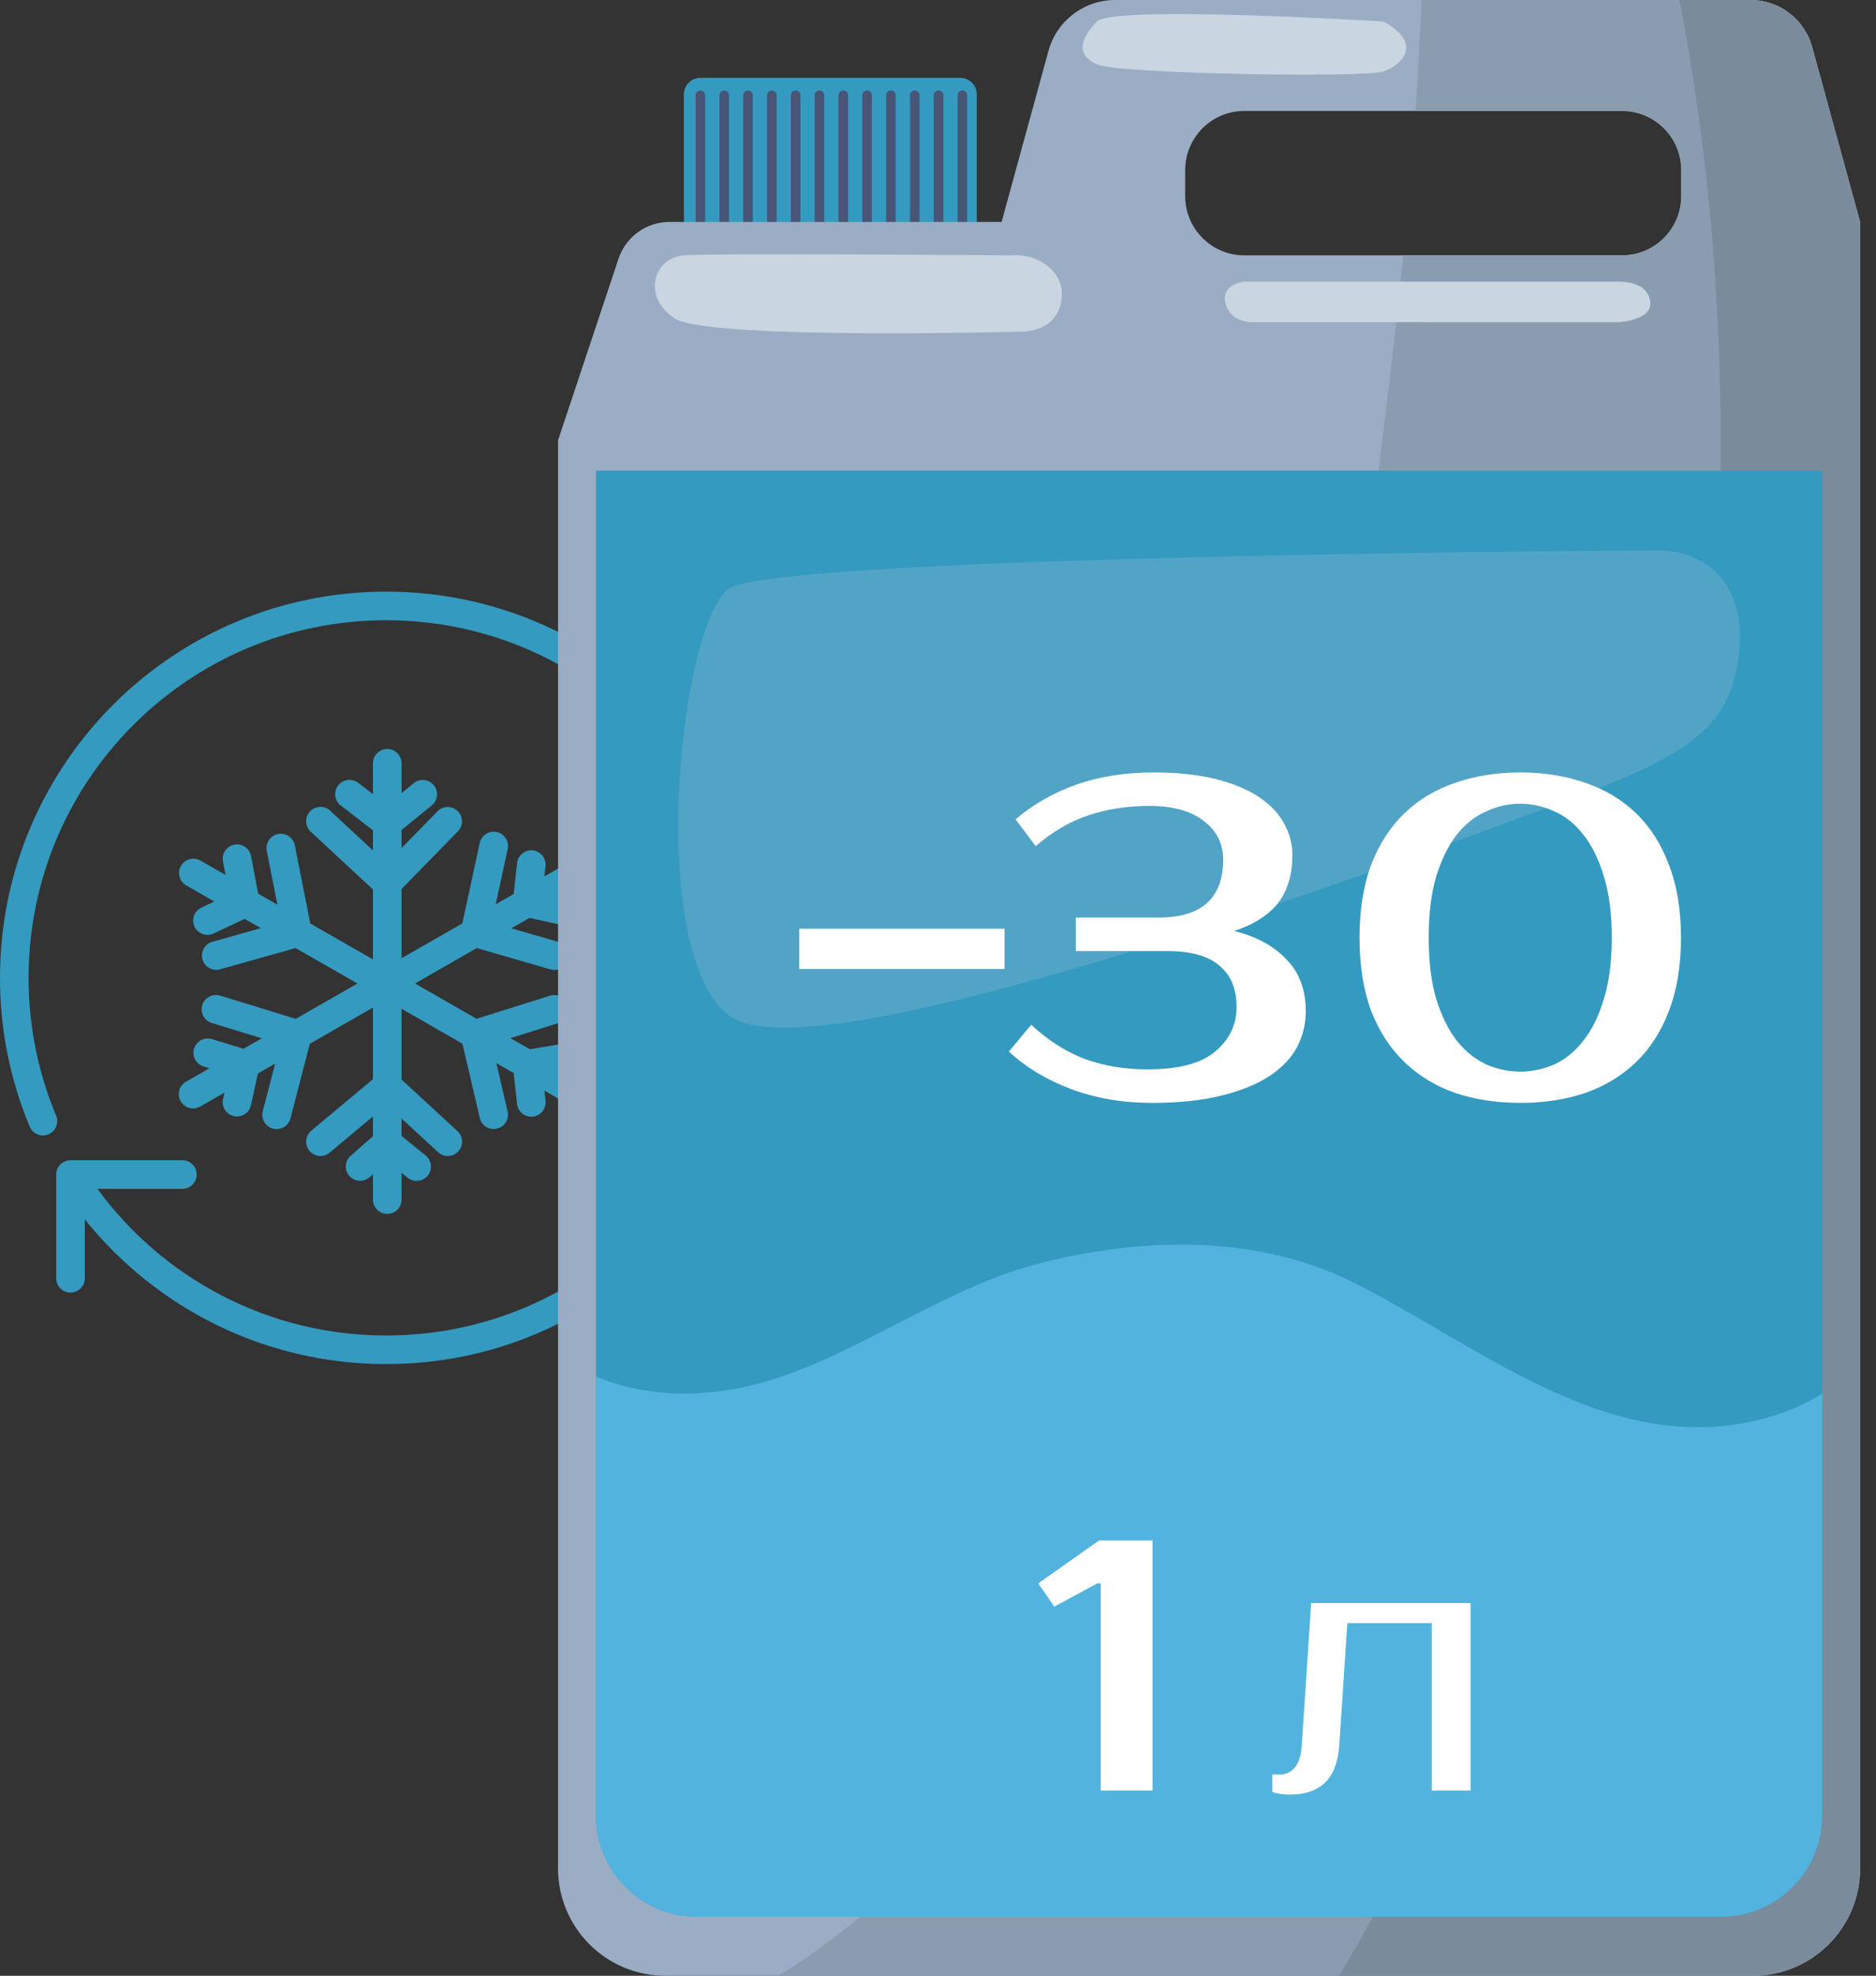<svg width="113" height="119" viewBox="0 0 113 119" fill="none" xmlns="http://www.w3.org/2000/svg">
<rect x="0" y="0" width="113" height="119" fill="#333333" stroke="none"/>
<path d="M1.723 58.895C1.723 47 11.367 37.356 23.262 37.356C30.308 37.356 36.565 40.739 40.496 45.972H35.755C35.527 45.972 35.308 46.062 35.146 46.224C34.985 46.386 34.894 46.605 34.894 46.833C34.894 47.062 34.985 47.281 35.146 47.443C35.308 47.604 35.527 47.695 35.755 47.695H42.142C42.37 47.695 42.589 47.604 42.751 47.443C42.913 47.281 43.003 47.062 43.003 46.833V40.587C43.003 40.358 42.913 40.139 42.751 39.978C42.589 39.816 42.37 39.725 42.142 39.725C41.913 39.725 41.694 39.816 41.533 39.978C41.371 40.139 41.28 40.358 41.28 40.587V44.181C37.015 38.965 30.528 35.633 23.262 35.633C10.415 35.633 1.71672e-05 46.048 1.71672e-05 58.895C-0.004 61.967 0.602 65.008 1.783 67.843C1.826 67.949 1.889 68.046 1.969 68.128C2.049 68.21 2.144 68.275 2.25 68.319C2.355 68.363 2.468 68.386 2.583 68.387C2.697 68.387 2.81 68.364 2.916 68.32C3.022 68.276 3.117 68.211 3.198 68.13C3.278 68.049 3.341 67.952 3.384 67.846C3.427 67.74 3.448 67.626 3.446 67.511C3.444 67.397 3.419 67.284 3.374 67.179C2.28 64.555 1.719 61.739 1.723 58.895ZM44.834 50.172C44.792 50.066 44.73 49.97 44.65 49.889C44.571 49.807 44.476 49.742 44.372 49.697C44.267 49.653 44.155 49.629 44.041 49.628C43.928 49.627 43.815 49.648 43.71 49.691C43.605 49.733 43.509 49.797 43.428 49.876C43.347 49.956 43.282 50.051 43.239 50.156C43.194 50.261 43.172 50.373 43.171 50.487C43.171 50.6 43.193 50.713 43.236 50.818C44.274 53.384 44.806 56.127 44.802 58.895C44.802 70.791 35.158 80.435 23.262 80.435C16.12 80.435 9.789 76.959 5.869 71.603H10.985C11.214 71.603 11.433 71.513 11.594 71.351C11.756 71.19 11.847 70.971 11.847 70.742C11.847 70.513 11.756 70.294 11.594 70.133C11.433 69.971 11.214 69.88 10.985 69.88H4.247C4.018 69.88 3.799 69.971 3.637 70.133C3.476 70.294 3.385 70.513 3.385 70.742V76.988C3.385 77.217 3.476 77.436 3.637 77.598C3.799 77.759 4.018 77.85 4.247 77.85C4.475 77.85 4.694 77.759 4.856 77.598C5.018 77.436 5.108 77.217 5.108 76.988V73.442C9.371 78.755 15.919 82.158 23.262 82.158C36.11 82.158 46.525 71.743 46.525 58.895C46.529 55.906 45.954 52.944 44.834 50.172Z" fill="#349AC0"/>
<path d="M24.188 45.971C24.188 45.743 24.097 45.524 23.935 45.362C23.774 45.201 23.555 45.11 23.326 45.11C23.098 45.11 22.878 45.201 22.717 45.362C22.555 45.524 22.464 45.743 22.464 45.971V47.832L21.588 47.157C21.499 47.086 21.396 47.033 21.286 47.002C21.176 46.971 21.061 46.962 20.948 46.976C20.834 46.99 20.725 47.026 20.625 47.083C20.526 47.139 20.439 47.215 20.369 47.306C20.3 47.396 20.249 47.5 20.219 47.61C20.19 47.721 20.183 47.836 20.198 47.949C20.214 48.062 20.252 48.171 20.31 48.27C20.368 48.368 20.445 48.454 20.537 48.522L22.464 50.007V51.219L19.888 48.827C19.721 48.672 19.498 48.589 19.27 48.597C19.042 48.606 18.826 48.705 18.671 48.872C18.515 49.039 18.433 49.262 18.441 49.49C18.45 49.719 18.548 49.934 18.716 50.09L22.464 53.571V57.784L18.688 55.621L17.759 50.911C17.714 50.687 17.583 50.489 17.393 50.362C17.203 50.234 16.971 50.188 16.746 50.232C16.522 50.276 16.325 50.408 16.197 50.598C16.07 50.787 16.023 51.02 16.068 51.244L16.708 54.487L15.549 53.823L15.119 51.541C15.073 51.321 14.942 51.127 14.754 51.002C14.567 50.877 14.338 50.83 14.117 50.872C13.895 50.914 13.699 51.041 13.57 51.225C13.441 51.41 13.389 51.638 13.426 51.86L13.583 52.697L12.06 51.825C11.862 51.717 11.63 51.69 11.413 51.752C11.196 51.813 11.012 51.957 10.9 52.153C10.788 52.348 10.757 52.58 10.814 52.798C10.87 53.016 11.01 53.203 11.204 53.319L12.91 54.297L12.146 54.657C12.041 54.704 11.947 54.771 11.869 54.854C11.79 54.938 11.73 55.036 11.69 55.143C11.65 55.251 11.632 55.365 11.636 55.479C11.641 55.594 11.669 55.706 11.717 55.81C11.766 55.913 11.835 56.006 11.92 56.083C12.005 56.16 12.104 56.219 12.213 56.257C12.32 56.294 12.435 56.31 12.549 56.303C12.664 56.297 12.775 56.267 12.878 56.216L14.736 55.343L15.709 55.901L12.782 56.724C12.564 56.788 12.381 56.936 12.271 57.134C12.162 57.332 12.135 57.566 12.196 57.784C12.257 58.002 12.402 58.188 12.599 58.3C12.796 58.412 13.03 58.441 13.249 58.383L17.805 57.101L21.53 59.235L17.815 61.363L13.268 59.968C13.159 59.934 13.045 59.921 12.932 59.931C12.818 59.942 12.708 59.974 12.607 60.027C12.507 60.08 12.418 60.152 12.345 60.24C12.272 60.327 12.218 60.428 12.184 60.537C12.151 60.646 12.139 60.76 12.15 60.873C12.162 60.986 12.195 61.096 12.249 61.197C12.302 61.297 12.375 61.386 12.463 61.457C12.552 61.529 12.653 61.583 12.762 61.615L15.766 62.537L14.67 63.164L12.763 62.583C12.655 62.55 12.541 62.538 12.428 62.549C12.316 62.56 12.207 62.593 12.107 62.646C12.007 62.7 11.918 62.772 11.847 62.859C11.775 62.947 11.721 63.047 11.688 63.156C11.655 63.264 11.643 63.378 11.654 63.49C11.665 63.603 11.698 63.712 11.752 63.812C11.805 63.912 11.877 64 11.964 64.072C12.052 64.144 12.152 64.198 12.261 64.231L12.618 64.34L11.204 65.15C11.105 65.206 11.019 65.281 10.95 65.371C10.88 65.46 10.829 65.563 10.8 65.672C10.77 65.781 10.762 65.895 10.777 66.007C10.791 66.12 10.827 66.228 10.883 66.326C10.94 66.424 11.015 66.511 11.104 66.58C11.194 66.649 11.296 66.7 11.406 66.73C11.515 66.759 11.629 66.767 11.741 66.753C11.854 66.738 11.962 66.702 12.06 66.645L13.519 65.81L13.431 66.212C13.386 66.433 13.43 66.664 13.554 66.853C13.677 67.042 13.87 67.176 14.091 67.224C14.312 67.272 14.543 67.232 14.734 67.111C14.926 66.991 15.062 66.8 15.114 66.58L15.535 64.655L16.571 64.061L15.828 66.927C15.77 67.148 15.803 67.383 15.919 67.58C16.035 67.777 16.224 67.92 16.445 67.977C16.667 68.035 16.902 68.002 17.099 67.886C17.296 67.77 17.438 67.581 17.496 67.359L18.662 62.864L22.464 60.685V64.997L18.75 68.101C18.663 68.174 18.591 68.262 18.539 68.363C18.486 68.463 18.454 68.573 18.444 68.685C18.434 68.798 18.446 68.912 18.48 69.019C18.514 69.127 18.568 69.228 18.641 69.315C18.713 69.401 18.802 69.473 18.903 69.526C19.003 69.578 19.113 69.61 19.225 69.62C19.338 69.63 19.452 69.618 19.56 69.585C19.668 69.551 19.768 69.496 19.855 69.423L22.464 67.242V68.434L21.123 69.609C20.951 69.759 20.846 69.972 20.831 70.2C20.816 70.428 20.892 70.653 21.043 70.825C21.194 70.996 21.406 71.102 21.634 71.117C21.862 71.132 22.087 71.055 22.259 70.905L22.464 70.725V72.249C22.464 72.478 22.555 72.697 22.717 72.859C22.878 73.02 23.098 73.111 23.326 73.111C23.555 73.111 23.774 73.02 23.935 72.859C24.097 72.697 24.188 72.478 24.188 72.249V70.636L24.543 70.925C24.63 70.998 24.731 71.052 24.84 71.086C24.949 71.12 25.064 71.131 25.177 71.12C25.29 71.109 25.401 71.076 25.501 71.022C25.601 70.968 25.69 70.895 25.762 70.806C25.834 70.718 25.888 70.616 25.92 70.507C25.952 70.398 25.963 70.283 25.95 70.17C25.938 70.057 25.904 69.947 25.849 69.847C25.794 69.747 25.719 69.659 25.63 69.588L24.187 68.415V67.366L26.389 69.396C26.556 69.551 26.779 69.633 27.008 69.623C27.12 69.619 27.232 69.592 27.334 69.544C27.437 69.497 27.529 69.43 27.606 69.347C27.683 69.263 27.742 69.166 27.781 69.06C27.82 68.953 27.838 68.841 27.834 68.728C27.829 68.614 27.802 68.503 27.755 68.401C27.707 68.298 27.64 68.206 27.557 68.129L24.188 65.022V60.757L27.854 62.857L28.9 67.339C28.953 67.56 29.092 67.751 29.285 67.871C29.479 67.99 29.712 68.028 29.933 67.976C30.155 67.924 30.347 67.787 30.468 67.594C30.588 67.402 30.628 67.169 30.578 66.947L29.896 64.027L30.942 64.627L31.146 66.49C31.158 66.602 31.192 66.711 31.247 66.811C31.301 66.91 31.375 66.997 31.463 67.068C31.551 67.139 31.652 67.192 31.761 67.223C31.87 67.255 31.983 67.265 32.096 67.253C32.208 67.24 32.317 67.206 32.417 67.152C32.516 67.097 32.603 67.024 32.674 66.936C32.745 66.847 32.798 66.746 32.83 66.637C32.861 66.529 32.871 66.415 32.859 66.302L32.791 65.686L34.466 66.645C34.564 66.704 34.673 66.743 34.787 66.76C34.901 66.776 35.016 66.769 35.127 66.741C35.238 66.712 35.342 66.661 35.433 66.591C35.524 66.522 35.6 66.435 35.657 66.335C35.715 66.236 35.751 66.126 35.765 66.012C35.779 65.898 35.77 65.783 35.739 65.672C35.708 65.562 35.655 65.459 35.583 65.369C35.512 65.28 35.423 65.205 35.323 65.15L34.274 64.549L34.533 64.506C34.645 64.487 34.752 64.447 34.848 64.387C34.944 64.327 35.027 64.249 35.093 64.157C35.158 64.065 35.206 63.96 35.231 63.85C35.257 63.74 35.26 63.626 35.241 63.514C35.223 63.403 35.182 63.296 35.122 63.2C35.062 63.104 34.984 63.02 34.892 62.955C34.8 62.889 34.696 62.842 34.586 62.816C34.475 62.791 34.361 62.788 34.249 62.806L31.912 63.196L30.743 62.527L33.644 61.614C33.752 61.58 33.852 61.525 33.939 61.452C34.026 61.379 34.097 61.29 34.15 61.19C34.202 61.09 34.234 60.98 34.244 60.867C34.254 60.755 34.241 60.641 34.208 60.533C34.173 60.425 34.119 60.325 34.046 60.238C33.973 60.151 33.884 60.08 33.784 60.028C33.684 59.975 33.574 59.943 33.461 59.933C33.348 59.923 33.235 59.936 33.127 59.97L28.708 61.361L24.997 59.235L28.719 57.102L33.146 58.382C33.366 58.445 33.602 58.419 33.802 58.308C34.002 58.198 34.15 58.012 34.213 57.793C34.276 57.573 34.25 57.338 34.14 57.138C34.029 56.937 33.844 56.789 33.624 56.726L30.8 55.91L31.891 55.285L33.578 55.656C33.788 55.702 34.008 55.668 34.194 55.561C34.38 55.453 34.519 55.281 34.585 55.076C34.65 54.871 34.636 54.649 34.547 54.454C34.457 54.259 34.297 54.104 34.099 54.021L35.323 53.32C35.421 53.264 35.507 53.188 35.577 53.099C35.646 53.009 35.697 52.907 35.726 52.798C35.756 52.688 35.764 52.575 35.749 52.462C35.735 52.35 35.698 52.242 35.642 52.144C35.586 52.045 35.511 51.959 35.421 51.89C35.331 51.821 35.229 51.77 35.12 51.74C35.011 51.711 34.897 51.703 34.785 51.717C34.672 51.732 34.564 51.768 34.466 51.825L32.791 52.784L32.859 52.168C32.884 51.941 32.817 51.713 32.674 51.535C32.531 51.356 32.323 51.242 32.096 51.217C31.869 51.192 31.641 51.259 31.463 51.402C31.285 51.545 31.171 51.753 31.146 51.98L30.942 53.843L29.86 54.464L30.581 51.136C30.605 51.025 30.607 50.911 30.587 50.8C30.567 50.688 30.525 50.582 30.463 50.487C30.402 50.392 30.323 50.309 30.23 50.245C30.137 50.18 30.032 50.135 29.921 50.111C29.811 50.087 29.697 50.085 29.585 50.105C29.474 50.125 29.367 50.167 29.272 50.228C29.177 50.29 29.095 50.369 29.03 50.462C28.966 50.555 28.921 50.66 28.896 50.77L27.847 55.617L24.188 57.712V53.545L27.59 50.06C27.746 49.896 27.831 49.677 27.827 49.451C27.823 49.224 27.73 49.008 27.567 48.85C27.405 48.691 27.187 48.603 26.96 48.605C26.734 48.606 26.517 48.697 26.357 48.857L24.188 51.078V49.992L26.009 48.507C26.096 48.435 26.169 48.347 26.223 48.248C26.276 48.148 26.31 48.039 26.321 47.926C26.333 47.814 26.322 47.7 26.289 47.592C26.257 47.483 26.203 47.382 26.132 47.295C26.06 47.207 25.972 47.134 25.872 47.081C25.773 47.027 25.664 46.993 25.551 46.982C25.439 46.971 25.325 46.981 25.216 47.014C25.108 47.047 25.007 47.1 24.919 47.172L24.188 47.769L24.188 45.971Z" fill="#349AC0"/>
<path d="M41.192 13.661H58.836V5.686C58.836 5.135 58.389 4.688 57.838 4.688H42.19C41.639 4.688 41.192 5.135 41.192 5.686V13.661Z" fill="#349AC0"/>
<path d="M42.187 13.66C42.027 13.66 41.898 13.53 41.898 13.37V5.738C41.898 5.579 42.027 5.449 42.187 5.449C42.346 5.449 42.476 5.579 42.476 5.738V13.37C42.476 13.53 42.346 13.66 42.187 13.66Z" fill="#485576"/>
<path d="M43.62 13.66C43.461 13.66 43.331 13.53 43.331 13.37V5.738C43.331 5.579 43.461 5.449 43.62 5.449C43.779 5.449 43.909 5.579 43.909 5.738V13.37C43.909 13.53 43.779 13.66 43.62 13.66Z" fill="#485576"/>
<path d="M45.057 13.66C44.898 13.66 44.768 13.53 44.768 13.37V5.738C44.768 5.579 44.898 5.449 45.057 5.449C45.216 5.449 45.346 5.579 45.346 5.738V13.37C45.346 13.53 45.216 13.66 45.057 13.66Z" fill="#485576"/>
<path d="M46.491 13.66C46.332 13.66 46.202 13.53 46.202 13.37V5.738C46.202 5.579 46.332 5.449 46.491 5.449C46.651 5.449 46.78 5.579 46.78 5.738V13.37C46.78 13.53 46.651 13.66 46.491 13.66Z" fill="#485576"/>
<path d="M47.925 13.66C47.766 13.66 47.636 13.53 47.636 13.37V5.738C47.636 5.579 47.766 5.449 47.925 5.449C48.084 5.449 48.214 5.579 48.214 5.738V13.37C48.214 13.53 48.084 13.66 47.925 13.66Z" fill="#485576"/>
<path d="M49.358 13.66C49.199 13.66 49.069 13.53 49.069 13.37V5.738C49.069 5.579 49.199 5.449 49.358 5.449C49.518 5.449 49.648 5.579 49.648 5.738V13.37C49.648 13.53 49.518 13.66 49.358 13.66Z" fill="#485576"/>
<path d="M50.795 13.66C50.636 13.66 50.506 13.53 50.506 13.37V5.738C50.506 5.579 50.636 5.449 50.795 5.449C50.954 5.449 51.084 5.579 51.084 5.738V13.37C51.084 13.53 50.954 13.66 50.795 13.66Z" fill="#485576"/>
<path d="M52.23 13.66C52.07 13.66 51.94 13.53 51.94 13.37V5.738C51.94 5.579 52.07 5.449 52.23 5.449C52.389 5.449 52.519 5.579 52.519 5.738V13.37C52.519 13.53 52.389 13.66 52.23 13.66Z" fill="#485576"/>
<path d="M53.663 13.66C53.504 13.66 53.374 13.53 53.374 13.37V5.738C53.374 5.579 53.504 5.449 53.663 5.449C53.822 5.449 53.952 5.579 53.952 5.738V13.37C53.952 13.53 53.822 13.66 53.663 13.66Z" fill="#485576"/>
<path d="M55.1 13.66C54.941 13.66 54.81 13.53 54.81 13.37V5.738C54.81 5.579 54.941 5.449 55.1 5.449C55.259 5.449 55.389 5.579 55.389 5.738V13.37C55.389 13.53 55.259 13.66 55.1 13.66Z" fill="#485576"/>
<path d="M56.534 13.66C56.375 13.66 56.245 13.53 56.245 13.37V5.738C56.245 5.579 56.375 5.449 56.534 5.449C56.693 5.449 56.823 5.579 56.823 5.738V13.37C56.823 13.53 56.693 13.66 56.534 13.66Z" fill="#485576"/>
<path d="M57.968 13.66C57.809 13.66 57.679 13.53 57.679 13.37V5.738C57.679 5.579 57.809 5.449 57.968 5.449C58.127 5.449 58.257 5.579 58.257 5.738V13.37C58.257 13.53 58.127 13.66 57.968 13.66Z" fill="#485576"/>
<path d="M101.267 11.825C101.267 13.779 99.669 15.378 97.716 15.378H74.942C72.988 15.378 71.39 13.779 71.39 11.825V10.236C71.39 8.282 72.988 6.683 74.942 6.683H97.716C99.669 6.683 101.267 8.282 101.267 10.236V11.825ZM109.152 2.827C108.694 1.158 107.178 0 105.447 0H67.168C65.293 0 63.649 1.254 63.154 3.064L60.331 13.366H40.328C38.935 13.366 37.698 14.258 37.257 15.581L33.614 26.516V112.532C33.614 116.104 36.508 118.999 40.078 118.999H105.577C109.147 118.999 112.041 116.104 112.041 112.532V13.366L109.153 2.828L109.152 2.827Z" fill="#9AADC4"/>
<path d="M109.152 2.828C108.694 1.158 107.178 0.001 105.447 0.001H85.617C85.535 2.229 85.415 4.457 85.263 6.684H97.716C99.669 6.684 101.267 8.282 101.267 10.236V11.825C101.267 13.779 99.669 15.378 97.716 15.378H84.526C84.164 18.987 83.745 22.586 83.299 26.168C80.733 46.784 78.191 67.766 70.569 87.245C65.613 99.91 58.016 112.173 46.864 118.999H105.576C109.146 118.999 112.04 116.104 112.04 112.532V13.366L109.152 2.828Z" fill="#8A9DB0"/>
<path d="M109.154 2.828C108.696 1.158 107.179 0.001 105.448 0.001H101.151C103.434 11.748 104.054 23.781 103.394 35.728C102.066 59.789 96.12 83.617 87.069 105.902C85.238 110.411 83.179 114.854 80.663 119H105.578C109.148 119 112.042 116.104 112.042 112.532V13.366L109.154 2.828Z" fill="#7A8C9B"/>
<path d="M103.669 115.442H41.987C38.625 115.442 35.899 112.715 35.899 109.352V28.349H109.755V109.352C109.755 112.715 107.03 115.442 103.669 115.442Z" fill="#349AC0"/>
<path d="M106.9 85.245C97.382 88.232 89.367 81.15 81.465 77.216C75.688 74.34 68.846 74.518 62.718 76.065C57.219 77.453 52.584 80.973 47.253 82.848C43.514 84.163 39.486 84.395 35.899 82.912V109.353C35.899 112.716 38.625 115.443 41.987 115.443H103.669C107.03 115.443 109.756 112.716 109.756 109.353V83.946C108.879 84.473 107.935 84.92 106.9 85.245Z" fill="#52B4DE"/>
<path d="M83.314 1.294C83.314 1.294 67.082 0.288 66.077 1.294C65.072 2.3 64.784 3.306 66.077 3.881C67.37 4.455 82.164 4.687 83.314 4.312C84.463 3.936 85.755 2.587 83.314 1.293V1.294Z" fill="#C9D5E0"/>
<path d="M60.906 15.378C60.906 15.378 43.024 15.235 41.192 15.378C39.36 15.522 38.642 17.893 40.653 19.186C42.663 20.48 61.48 19.977 61.48 19.977C61.48 19.977 63.962 20.073 63.961 17.65C63.961 16.455 62.701 15.26 60.905 15.378L60.906 15.378Z" fill="#C9D5E0"/>
<path d="M97.389 16.959H74.955C74.955 16.959 73.473 17.103 73.832 18.324C74.191 19.546 75.628 19.402 75.628 19.402L97.389 19.407C97.389 19.407 99.544 19.335 99.4 18.183C99.257 17.03 97.964 16.959 97.389 16.959Z" fill="#C9D5E0"/>
<path d="M99.847 33.145C99.847 33.145 46.892 33.432 43.924 35.444C40.955 37.456 38.849 57.29 43.924 61.17C48.999 65.05 83.759 52.116 92.378 48.954C100.996 45.792 104.156 44.356 104.73 39.469C105.305 34.582 102.142 33.129 99.847 33.146V33.145Z" fill="#52A4C7"/>
<path d="M91.572 48.407C90.873 48.407 90.192 48.559 89.528 48.864C88.865 49.151 88.273 49.617 87.753 50.262C87.251 50.908 86.839 51.742 86.516 52.763C86.211 53.785 86.059 55.022 86.059 56.475C86.059 57.927 86.211 59.164 86.516 60.186C86.839 61.208 87.251 62.041 87.753 62.687C88.273 63.332 88.865 63.807 89.528 64.112C90.192 64.399 90.873 64.542 91.572 64.542C92.271 64.542 92.953 64.399 93.616 64.112C94.279 63.807 94.862 63.332 95.364 62.687C95.884 62.041 96.296 61.208 96.601 60.186C96.924 59.164 97.085 57.927 97.085 56.475C97.085 55.022 96.924 53.785 96.601 52.763C96.296 51.742 95.884 50.908 95.364 50.262C94.862 49.617 94.279 49.151 93.616 48.864C92.953 48.559 92.271 48.407 91.572 48.407ZM91.572 46.524C92.988 46.524 94.288 46.73 95.471 47.143C96.655 47.537 97.677 48.147 98.537 48.971C99.398 49.796 100.061 50.836 100.527 52.091C101.011 53.328 101.253 54.789 101.253 56.475C101.253 58.16 101.011 59.63 100.527 60.885C100.061 62.122 99.398 63.153 98.537 63.978C97.677 64.802 96.655 65.421 95.471 65.833C94.288 66.228 92.988 66.425 91.572 66.425C90.156 66.425 88.856 66.228 87.672 65.833C86.489 65.421 85.467 64.802 84.607 63.978C83.746 63.153 83.074 62.122 82.59 60.885C82.124 59.63 81.891 58.16 81.891 56.475C81.891 54.789 82.124 53.328 82.59 52.091C83.074 50.836 83.746 49.796 84.607 48.971C85.467 48.147 86.489 47.537 87.672 47.143C88.856 46.73 90.156 46.524 91.572 46.524Z" fill="white"/>
<path d="M69.241 48.541C67.896 48.541 66.668 48.73 65.556 49.106C64.463 49.465 63.405 50.083 62.383 50.962L61.173 49.348C62.195 48.469 63.396 47.779 64.776 47.277C66.175 46.775 67.753 46.524 69.51 46.524C70.89 46.524 72.1 46.65 73.14 46.901C74.18 47.152 75.049 47.501 75.749 47.95C76.448 48.398 76.968 48.927 77.308 49.536C77.667 50.146 77.846 50.8 77.846 51.499C77.846 52.647 77.569 53.597 77.013 54.35C76.457 55.085 75.57 55.659 74.35 56.071C75.695 56.412 76.744 56.986 77.497 57.792C78.268 58.581 78.653 59.621 78.653 60.912C78.653 61.683 78.474 62.409 78.115 63.09C77.757 63.754 77.192 64.336 76.421 64.838C75.668 65.322 74.709 65.708 73.543 65.995C72.378 66.281 70.989 66.425 69.375 66.425C67.618 66.425 65.996 66.147 64.508 65.591C63.038 65.035 61.791 64.282 60.77 63.332L62.114 61.719C63.136 62.669 64.221 63.359 65.368 63.789C66.516 64.202 67.762 64.408 69.106 64.408C70.989 64.408 72.351 64.049 73.194 63.332C74.055 62.615 74.485 61.719 74.485 60.643C74.485 59.567 74.144 58.742 73.463 58.169C72.782 57.577 71.733 57.281 70.316 57.281H64.803V55.264H69.779C72.378 55.264 73.678 54.099 73.678 51.768C73.678 50.818 73.293 50.047 72.522 49.456C71.751 48.846 70.657 48.541 69.241 48.541Z" fill="white"/>
<path d="M60.508 58.358H48.138V55.937H60.508V58.358Z" fill="white"/>
<path d="M76.638 106.877H77.122C77.445 106.877 77.73 106.743 77.977 106.474C78.224 106.205 78.37 105.748 78.413 105.102L78.977 96.55H88.578V107.845H86.238V97.76H81.156L80.672 105.102C80.596 106.156 80.3 106.92 79.784 107.393C79.279 107.856 78.579 108.087 77.686 108.087C77.407 108.087 77.159 108.06 76.944 108.007C76.826 107.985 76.724 107.958 76.638 107.926V106.877Z" fill="white"/>
<path d="M69.423 92.784V107.844H66.303V95.366H66.088L63.506 96.764L62.538 95.366L66.195 92.784H69.423Z" fill="white"/>
</svg>
